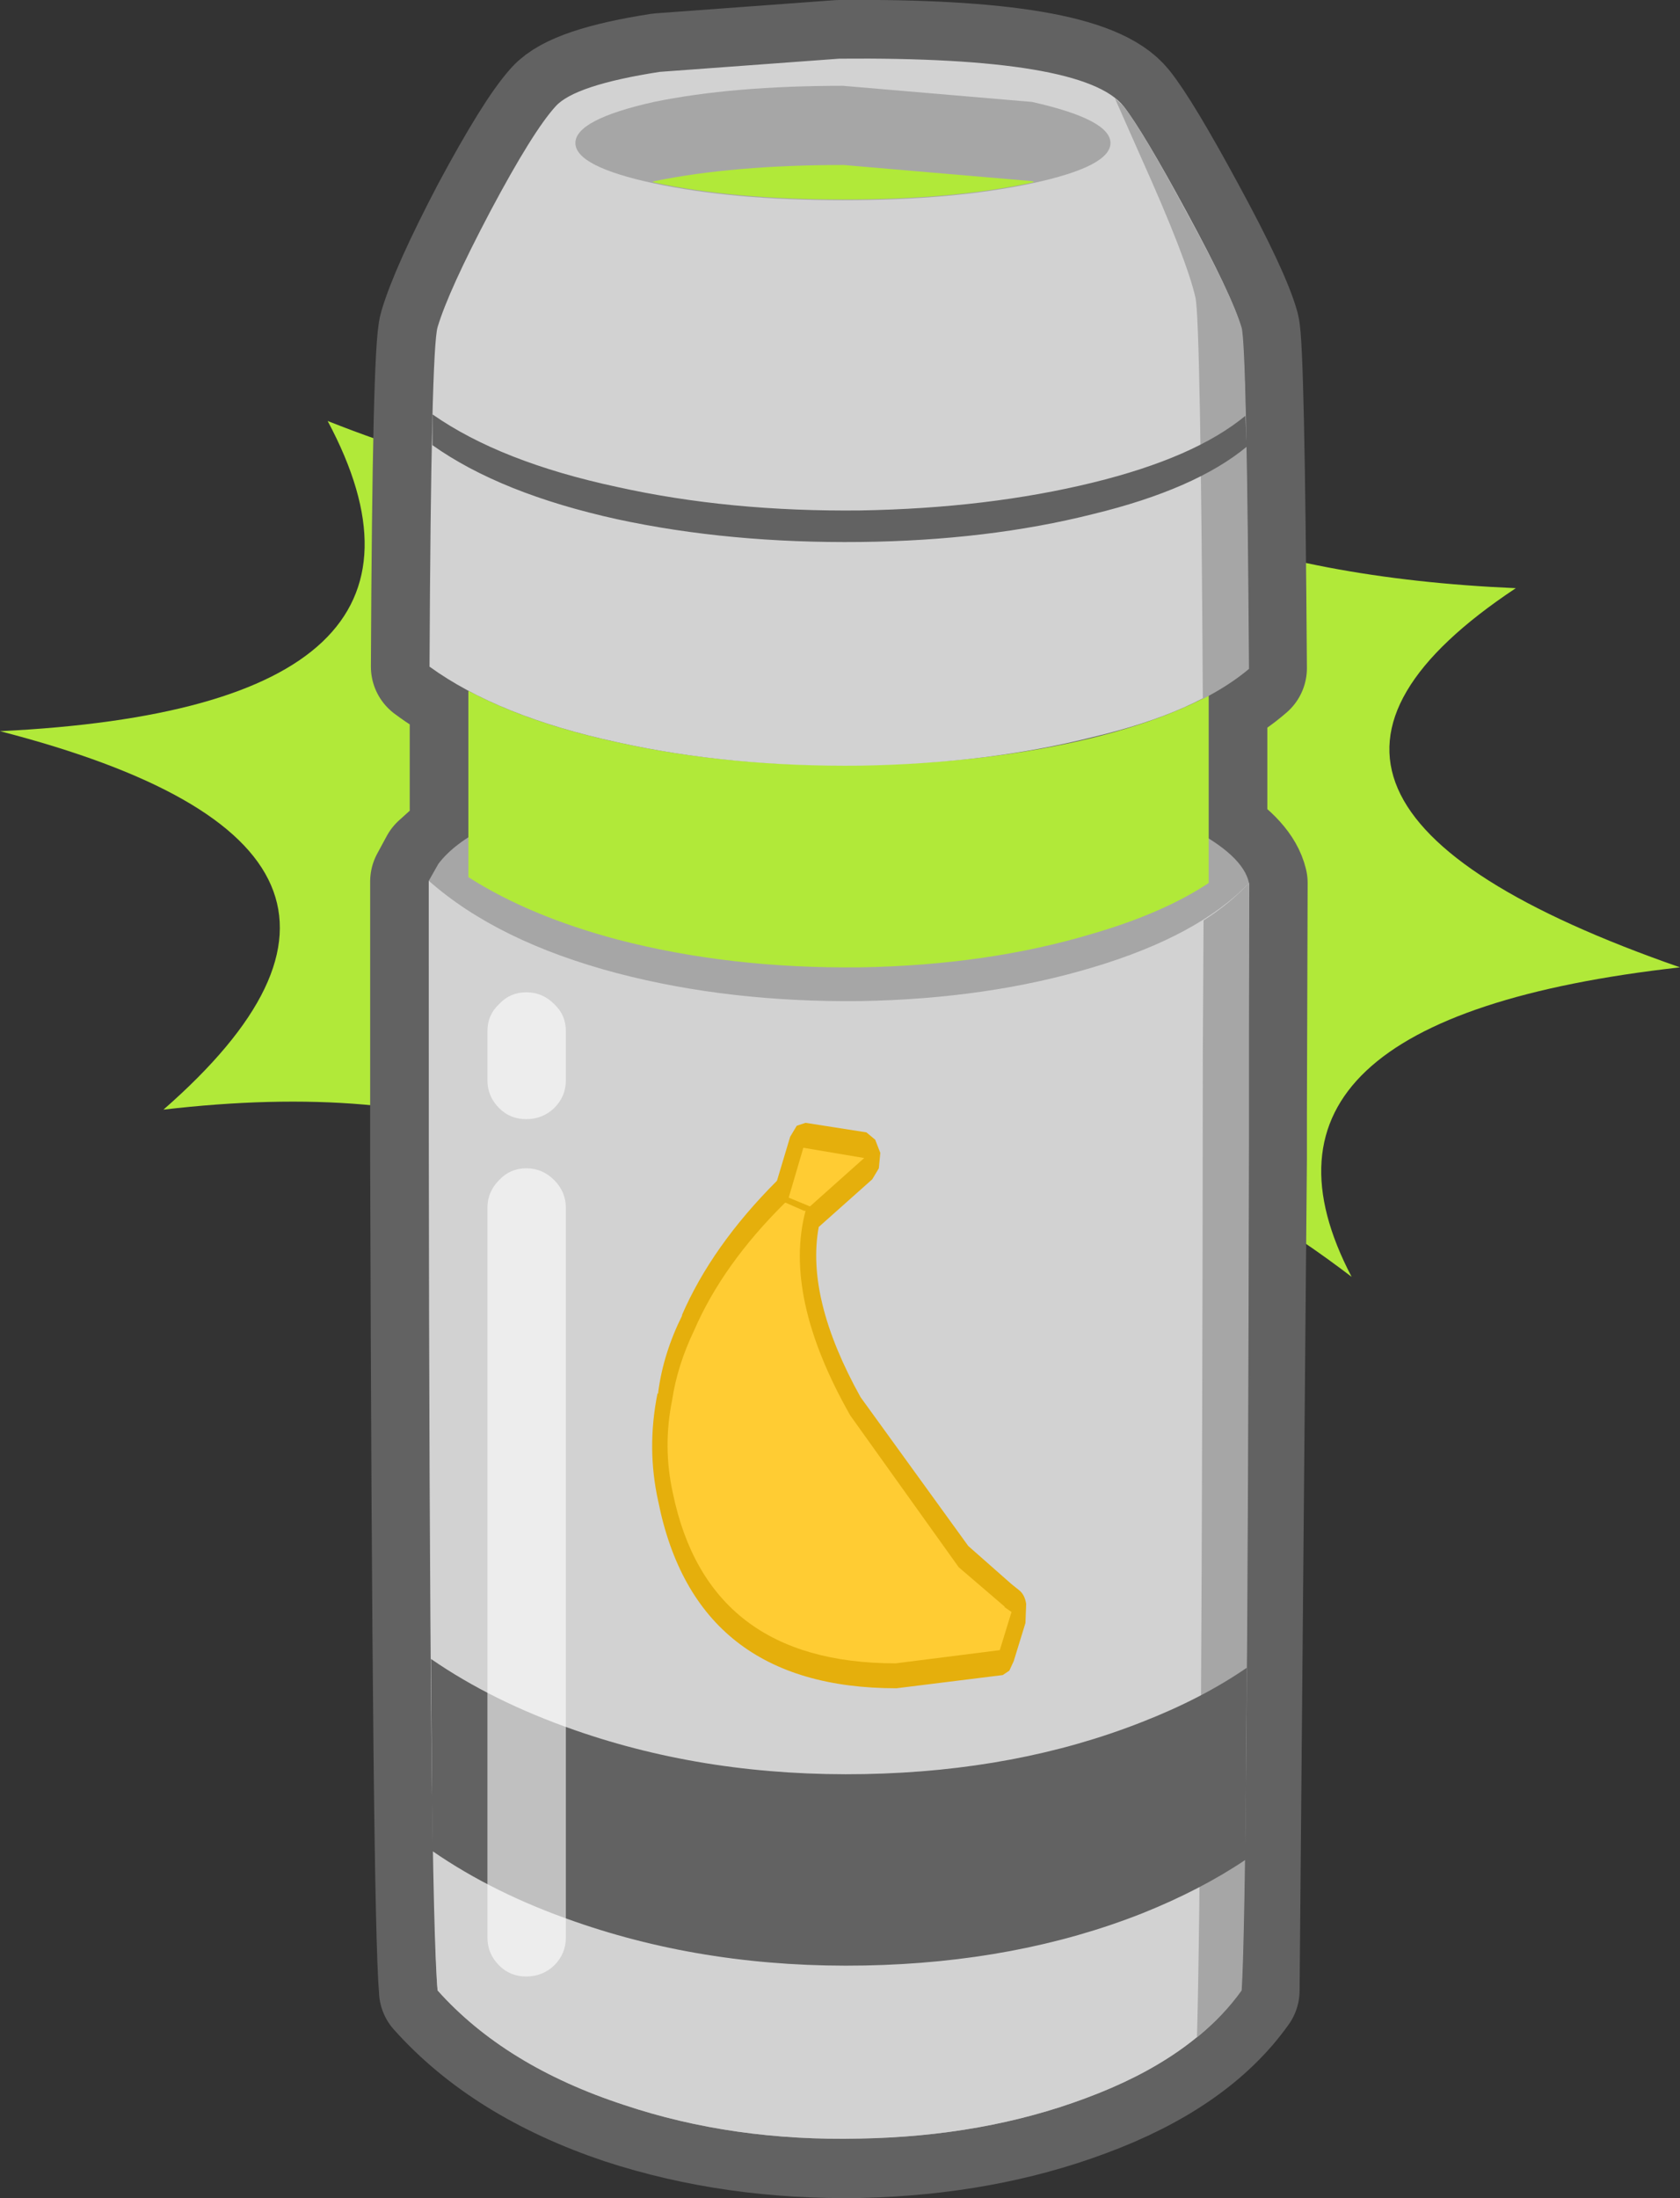 <?xml version="1.0" encoding="UTF-8" standalone="no"?>
<svg xmlns:xlink="http://www.w3.org/1999/xlink" height="149.85px" width="114.6px" xmlns="http://www.w3.org/2000/svg">
  <rect width="100%" height="100%" fill="#333333" stroke="none"/>
  <g transform="matrix(1.0, 0.0, 0.0, 1.0, 57.15, 74.9)">
    <path d="M46.25 -34.8 Q24.55 -20.4 57.45 -8.95 25.85 -5.4 35.05 12.15 7.55 -8.8 -7.75 16.2 -16.0 -2.75 -46.0 0.75 -25.75 -16.95 -57.15 -25.05 -24.35 -26.65 -34.8 -46.2 -6.9 -35.1 8.0 -50.2 18.5 -36.0 46.25 -34.8" fill="#b1e939" fill-rule="evenodd" stroke="none"/>
    <path d="M25.3 -17.75 Q27.7 -16.2 28.05 -14.7 24.6 -11.05 17.4 -8.95 10.25 -6.8 1.5 -6.65 -7.4 -6.5 -15.05 -8.55 -23.2 -10.7 -27.9 -14.8 L-27.25 -16.0 -25.2 -17.85 -25.2 -15.1 Q-21.05 -12.45 -15.05 -10.85 -7.4 -8.85 1.5 -8.95 10.25 -9.1 17.4 -11.25 22.2 -12.65 25.3 -14.7 L25.3 -17.75" fill="#a6a6a6" fill-rule="evenodd" stroke="none"/>
    <path d="M-25.2 -27.8 Q-26.65 -28.55 -27.85 -29.45 -27.75 -51.1 -27.3 -52.55 -26.55 -55.1 -23.75 -60.45 -20.8 -65.95 -19.3 -67.6 -17.95 -69.1 -12.15 -70.0 L0.1 -70.9 Q16.75 -71.05 19.5 -67.6 20.85 -65.9 23.8 -60.45 26.9 -54.75 27.5 -52.55 27.85 -51.2 28.0 -29.35 26.85 -28.35 25.3 -27.5 22.15 -25.8 17.4 -24.6 10.25 -22.85 1.5 -22.7 -7.4 -22.6 -15.05 -24.3 -20.85 -25.55 -24.95 -27.65 L-25.05 -27.7 -25.2 -27.8 M28.05 -14.7 L28.0 1.05 28.0 2.5 28.0 4.15 27.5 60.8 Q24.2 65.45 16.9 68.15 9.95 70.75 1.5 70.95 -7.15 71.1 -14.65 68.65 -22.7 65.95 -27.3 60.8 L-27.3 60.75 Q-27.75 55.75 -27.9 4.2 L-27.9 2.6 -27.9 0.25 -27.9 -14.8 Q-23.2 -10.7 -15.05 -8.55 -7.4 -6.5 1.5 -6.65 10.25 -6.8 17.4 -8.95 24.6 -11.05 28.05 -14.7" fill="#d2d2d2" fill-rule="evenodd" stroke="none"/>
    <path d="M-25.2 -27.8 L-25.05 -27.7 -24.95 -27.65 Q-20.85 -25.55 -15.05 -24.3 -7.4 -22.6 1.5 -22.7 10.25 -22.85 17.4 -24.6 22.15 -25.8 25.3 -27.5 L25.3 -17.75 25.3 -14.7 Q22.2 -12.65 17.4 -11.25 10.25 -9.1 1.5 -8.95 -7.4 -8.85 -15.05 -10.85 -21.05 -12.45 -25.2 -15.1 L-25.2 -17.85 -25.2 -27.8" fill="#5fbcff" fill-rule="evenodd" stroke="none"/>
    <path d="M25.3 -27.5 Q26.85 -28.35 28.0 -29.35 27.85 -51.2 27.5 -52.55 26.9 -54.75 23.8 -60.45 20.85 -65.9 19.5 -67.6 16.75 -71.05 0.1 -70.9 L-12.15 -70.0 Q-17.95 -69.1 -19.3 -67.6 -20.8 -65.95 -23.75 -60.45 -26.55 -55.1 -27.3 -52.55 -27.75 -51.1 -27.85 -29.45 -26.65 -28.55 -25.2 -27.8 L-25.05 -27.7 -24.95 -27.65 Q-20.85 -25.55 -15.05 -24.3 -7.4 -22.6 1.5 -22.7 10.25 -22.85 17.4 -24.6 22.15 -25.8 25.3 -27.5 L25.3 -17.75 Q27.7 -16.2 28.05 -14.7 L28.0 1.05 28.0 2.5 28.0 4.15 27.5 60.8 Q24.2 65.45 16.9 68.15 9.95 70.75 1.5 70.95 -7.15 71.1 -14.65 68.65 -22.7 65.95 -27.3 60.8 L-27.3 60.75 Q-27.75 55.75 -27.9 4.2 L-27.9 2.6 -27.9 0.25 -27.9 -14.8 -27.25 -16.0 -25.2 -17.85 -25.2 -27.8 M25.3 -17.75 L25.3 -14.7 Q22.2 -12.65 17.4 -11.25 10.25 -9.1 1.5 -8.95 -7.4 -8.85 -15.05 -10.85 -21.05 -12.45 -25.2 -15.1 L-25.2 -17.85 M-27.9 -14.8 Q-23.2 -10.7 -15.05 -8.55 -7.4 -6.5 1.5 -6.65 10.25 -6.8 17.4 -8.95 24.6 -11.05 28.05 -14.7" fill="none" stroke="#626262" stroke-linecap="round" stroke-linejoin="round" stroke-width="8.0"/>
    <path d="M23.95 -18.5 Q27.65 -16.6 28.05 -14.7 27.8 56.3 27.5 60.8 24.2 65.45 16.9 68.15 9.95 70.75 1.5 70.9 -7.15 71.1 -14.6 68.6 -22.7 65.95 -27.3 60.8 -27.75 56.3 -27.9 -14.85 L-27.25 -16.0 Q-26.2 -17.4 -23.9 -18.55 -16.6 -22.35 -0.05 -22.35 16.5 -22.35 23.95 -18.5" fill="#a6a6a6" fill-rule="evenodd" stroke="none"/>
    <path d="M17.4 -8.95 Q24.6 -11.1 28.05 -14.7 L28.0 2.5 Q27.95 54.55 27.5 60.8 24.2 65.45 16.9 68.15 9.95 70.75 1.5 70.9 -7.15 71.1 -14.6 68.6 -22.7 65.95 -27.3 60.8 -27.85 54.95 -27.9 2.55 L-27.9 -14.85 Q-23.2 -10.7 -15.05 -8.55 -7.4 -6.55 1.55 -6.65 10.25 -6.8 17.4 -8.95" fill="#d2d2d2" fill-rule="evenodd" stroke="none"/>
    <path d="M25.7 -27.7 L25.3 -27.5 25.3 -14.7 Q22.2 -12.65 17.4 -11.25 10.25 -9.1 1.55 -8.95 -7.4 -8.85 -15.05 -10.85 -21.05 -12.45 -25.2 -15.1 L-25.2 -27.8 -24.9 -27.65 Q-20.85 -25.55 -15.05 -24.3 -7.4 -22.6 1.55 -22.75 10.25 -22.85 17.4 -24.6 22.4 -25.85 25.7 -27.7" fill="#b1e939" fill-rule="evenodd" stroke="none"/>
    <path d="M-27.3 -52.6 Q-26.55 -55.1 -23.7 -60.5 -20.8 -65.95 -19.25 -67.65 -17.95 -69.1 -12.15 -70.0 L0.1 -70.9 Q16.8 -71.05 19.5 -67.65 20.85 -65.9 23.8 -60.45 26.9 -54.75 27.5 -52.6 27.9 -51.2 28.0 -29.35 24.55 -26.35 17.4 -24.65 10.25 -22.85 1.55 -22.7 -7.4 -22.6 -15.05 -24.3 -23.15 -26.05 -27.85 -29.45 -27.75 -51.1 -27.3 -52.6" fill="#d2d2d2" fill-rule="evenodd" stroke="none"/>
    <path d="M18.9 -68.2 L19.5 -67.65 Q20.85 -65.9 23.8 -60.4 26.9 -54.75 27.55 -52.55 27.9 -51.2 28.05 -29.3 26.75 -28.2 24.9 -27.25 24.75 -52.95 24.4 -54.6 23.8 -57.25 20.65 -64.25 L18.9 -68.2 M24.95 -12.15 Q26.75 -13.3 28.05 -14.7 L28.05 2.5 Q27.95 54.55 27.55 60.8 26.3 62.55 24.5 64.0 24.85 51.85 24.9 -3.2 L24.95 -12.15" fill="#a6a6a6" fill-rule="evenodd" stroke="none"/>
    <path d="M27.8 51.9 Q24.75 53.95 20.75 55.55 12.25 58.9 1.85 59.1 -8.8 59.3 -17.95 56.1 -23.45 54.2 -27.65 51.3 L-27.75 38.2 Q-23.55 41.1 -17.95 43.05 -8.8 46.25 1.85 46.05 12.25 45.85 20.75 42.5 24.85 40.9 27.9 38.8 L27.8 51.9" fill="#626262" fill-rule="evenodd" stroke="none"/>
    <path d="M-17.9 -65.15 Q-17.9 -66.75 -12.55 -67.95 -7.2 -69.05 0.35 -69.05 L13.25 -67.95 Q18.6 -66.75 18.6 -65.15 18.6 -63.55 13.25 -62.4 7.9 -61.25 0.35 -61.25 -7.2 -61.25 -12.55 -62.4 -17.9 -63.55 -17.9 -65.15" fill="#a6a6a6" fill-rule="evenodd" stroke="none"/>
    <path d="M-12.65 -62.5 L-12.5 -62.55 Q-7.15 -63.65 0.4 -63.65 L13.25 -62.55 13.4 -62.5 13.25 -62.45 Q7.9 -61.3 0.4 -61.3 -7.15 -61.3 -12.5 -62.45 L-12.65 -62.5" fill="#b1e939" fill-rule="evenodd" stroke="none"/>
    <path d="M-23.9 7.45 Q-23.9 6.35 -23.1 5.55 -22.35 4.75 -21.25 4.75 -20.15 4.75 -19.35 5.55 -18.55 6.35 -18.55 7.45 L-18.55 57.2 Q-18.55 58.3 -19.35 59.1 -20.15 59.85 -21.25 59.85 -22.35 59.85 -23.1 59.1 -23.9 58.3 -23.9 57.2 L-23.9 7.45 M-23.1 0.65 Q-23.9 -0.15 -23.9 -1.25 L-23.9 -4.6 Q-23.9 -5.7 -23.1 -6.45 -22.35 -7.25 -21.25 -7.25 -20.15 -7.25 -19.35 -6.45 -18.55 -5.7 -18.55 -4.6 L-18.55 -1.25 Q-18.55 -0.15 -19.35 0.65 -20.15 1.4 -21.25 1.4 -22.35 1.4 -23.1 0.65" fill="#ffffff" fill-opacity="0.6" fill-rule="evenodd" stroke="none"/>
    <path d="M-27.65 -44.55 L-27.65 -46.65 Q-23.0 -43.4 -15.05 -41.7 -7.4 -40.0 1.55 -40.1 10.25 -40.25 17.4 -42.0 24.35 -43.7 27.8 -46.55 L27.9 -44.45 Q24.4 -41.55 17.4 -39.85 10.25 -38.05 1.55 -37.95 -7.4 -37.85 -15.05 -39.5 -23.0 -41.25 -27.65 -44.55" fill="#626262" fill-rule="evenodd" stroke="none"/>
    <path d="M2.8 4.75 L2.35 5.5 -1.3 8.75 Q-2.2 13.6 1.55 20.35 L8.9 30.5 11.85 33.1 12.35 33.5 Q12.75 33.8 12.85 34.45 L12.8 35.75 12.0 38.35 11.7 39.0 11.25 39.3 4.0 40.2 Q-9.7 40.2 -12.25 27.45 -13.05 23.85 -12.3 20.1 L-12.25 20.1 -12.25 20.0 Q-11.9 17.35 -10.6 14.75 L-10.65 14.8 Q-8.6 10.05 -4.15 5.6 L-3.25 2.6 -2.8 1.85 -2.2 1.65 1.95 2.3 2.55 2.8 2.9 3.7 2.8 4.75" fill="#e5af0c" fill-rule="evenodd" stroke="none"/>
    <path d="M11.85 35.0 L11.05 37.6 3.95 38.5 Q-8.85 38.5 -11.25 26.9 -11.95 23.75 -11.3 20.55 -10.95 18.2 -9.8 15.8 -7.85 11.3 -3.6 7.1 L-3.55 7.1 -2.3 7.65 -2.2 7.65 Q-3.75 13.5 0.85 21.6 L8.25 31.95 11.4 34.65 11.35 34.65 11.85 35.0 M-2.35 3.35 L1.8 4.05 -1.9 7.35 -3.35 6.75 -2.35 3.35" fill="#ffcc33" fill-rule="evenodd" stroke="none"/>
  </g>
</svg>
